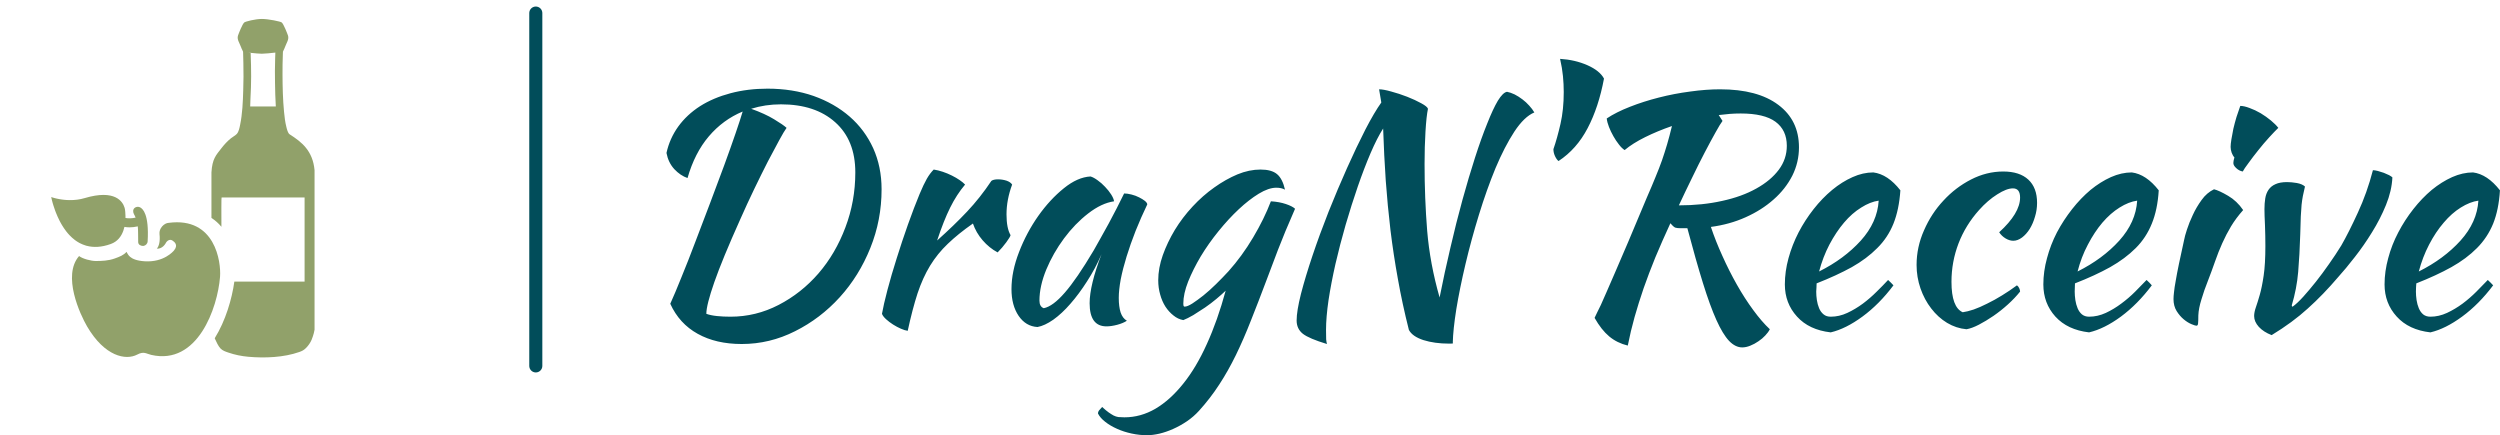 <?xml version="1.0" standalone="no"?>
<svg xmlns="http://www.w3.org/2000/svg" viewBox="0 0 191.304 33.304" width="191.304" height="33.304"><g fill="#91a16a" color="#91a16a" transform="translate(0, 0) scale(0.29)"><svg width="100.0" height="100.0" x="0.0" y="0.0" viewBox="0 0 100 100"><g><g><path fill="currentColor" d="M19.847,63.395c0.138,0.103,0.28,0.199,0.424,0.293c0.062,0.041,0.127,0.082,0.191,0.121    c0.143,0.09,0.288,0.178,0.437,0.261c0.062,0.033,0.125,0.064,0.189,0.099c0.494,0.255,1.017,0.469,1.572,0.631    c0.069,0.02,0.135,0.045,0.205,0.063c0.001-0.002,0.002-0.004,0.003-0.005c1.792,0.477,3.896,0.422,6.37-0.476    c1.773-0.643,2.754-1.986,3.286-3.444c0.006-0.015,0.01-0.029,0.016-0.044c0.121-0.335,0.219-0.677,0.295-1.018    c0.416,0.066,0.856,0.115,1.346,0.115c0.658,0,1.39-0.083,2.178-0.257c0.105,0.902,0.077,2.593,0.103,4.138    c0.011,0.66,0.606,1.013,1.24,1.022c0.063,0.002,0.124-0.002,0.184-0.012c0.548-0.084,1.036-0.578,1.071-1.173    c0.438-7.402-1.415-8.561-1.719-8.817c-0.304-0.259-0.712-0.365-1.093-0.306c-0.236,0.036-0.462,0.135-0.646,0.3    c-0.48,0.432-0.437,1.114-0.121,1.688c0.075,0.136,0.194,0.302,0.408,0.847c-1.103,0.243-1.946,0.217-2.677,0.097    c0.003-0.193,0.003-0.378,0-0.553c0-0.004,0-0.007,0-0.011c-0.008-0.398-0.031-0.741-0.055-1.005    c-0.002-0.011-0.002-0.018-0.003-0.027c-0.016-0.169-0.031-0.306-0.044-0.399c-0.001-0.006-0.001-0.01-0.002-0.019    c-0.005-0.036-0.009-0.066-0.013-0.088c-0.001-0.009-0.002-0.011-0.002-0.019c-0.002-0.017-0.005-0.029-0.005-0.029    s-0.002-0.014-0.003-0.031c-0.001-0.008-0.001-0.009-0.003-0.018c-0.002-0.028-0.008-0.064-0.018-0.113    c-0.001-0.007-0.002-0.013-0.003-0.018c-0.008-0.047-0.02-0.102-0.034-0.165c-0.002-0.008-0.004-0.017-0.006-0.024    c-0.017-0.067-0.037-0.142-0.061-0.223c-0.005-0.017-0.01-0.032-0.015-0.048c-0.054-0.17-0.127-0.364-0.228-0.572    c-0.009-0.019-0.018-0.036-0.027-0.056c-0.052-0.104-0.109-0.209-0.175-0.317c-0.009-0.015-0.02-0.031-0.029-0.046    c-0.064-0.102-0.134-0.204-0.211-0.308c-0.01-0.015-0.019-0.028-0.029-0.041c-0.084-0.109-0.178-0.218-0.278-0.325    c-0.02-0.021-0.041-0.041-0.061-0.063c-0.106-0.109-0.221-0.218-0.348-0.321c-0.003-0.003-0.008-0.006-0.011-0.01    c-0.123-0.1-0.258-0.196-0.401-0.289c-0.029-0.019-0.058-0.038-0.088-0.058c-0.147-0.092-0.305-0.179-0.475-0.26    c-0.031-0.014-0.063-0.028-0.095-0.043c-0.16-0.072-0.33-0.141-0.511-0.202c-0.028-0.011-0.056-0.021-0.085-0.03    c-0.198-0.064-0.411-0.121-0.635-0.17c-0.051-0.01-0.103-0.021-0.155-0.029c-0.233-0.046-0.476-0.086-0.737-0.113    c-0.021-0.002-0.043-0.002-0.064-0.003c-0.247-0.022-0.512-0.033-0.785-0.036c-0.039-0.002-0.072-0.006-0.111-0.006    c-0.024,0-0.054,0.004-0.079,0.004c-0.289,0.002-0.591,0.014-0.91,0.039c-0.063,0.007-0.129,0.015-0.193,0.02    c-0.293,0.029-0.6,0.066-0.92,0.117c-0.06,0.009-0.116,0.016-0.178,0.026c-0.358,0.06-0.736,0.137-1.127,0.226    c-0.091,0.021-0.184,0.044-0.277,0.065c-0.411,0.1-0.834,0.21-1.282,0.344c-0.307,0.092-0.614,0.167-0.918,0.232    c-0.104,0.022-0.205,0.037-0.309,0.058c-0.2,0.038-0.401,0.074-0.598,0.103c-0.118,0.016-0.234,0.029-0.352,0.042    c-0.181,0.021-0.361,0.039-0.539,0.051c-0.118,0.01-0.235,0.018-0.351,0.022c-0.176,0.011-0.349,0.015-0.521,0.017    c-0.125,0.002-0.25,0.005-0.373,0.004c-0.056-0.001-0.112-0.002-0.167-0.003c-0.194-0.005-0.385-0.011-0.571-0.022    c-0.029-0.002-0.059-0.003-0.088-0.004c-0.213-0.015-0.421-0.033-0.623-0.054c-0.045-0.004-0.086-0.009-0.129-0.013    c-0.165-0.02-0.325-0.039-0.48-0.061c-0.041-0.006-0.082-0.012-0.121-0.018c-0.184-0.027-0.363-0.056-0.532-0.087    c-0.019-0.002-0.035-0.007-0.053-0.01c-0.151-0.028-0.296-0.057-0.434-0.085c-0.037-0.009-0.075-0.017-0.11-0.022    c-0.137-0.031-0.269-0.062-0.391-0.091c-0.008-0.002-0.017-0.006-0.025-0.007c-0.131-0.032-0.251-0.064-0.361-0.094    c-0.027-0.008-0.05-0.015-0.075-0.021c-0.085-0.022-0.164-0.047-0.235-0.067c-0.018-0.005-0.037-0.01-0.054-0.016    c-0.08-0.024-0.15-0.047-0.208-0.066c-0.013-0.004-0.022-0.006-0.035-0.01c-0.042-0.015-0.078-0.026-0.104-0.036    c-0.01-0.004-0.023-0.008-0.031-0.011c-0.015-0.006-0.033-0.012-0.033-0.012s0.002,0.014,0.007,0.037    c0.003,0.01,0.004,0.021,0.007,0.035c0.005,0.021,0.009,0.045,0.016,0.075c0.005,0.026,0.011,0.053,0.018,0.086    c0.006,0.027,0.012,0.057,0.02,0.09c0.009,0.043,0.019,0.085,0.03,0.135c0.007,0.029,0.015,0.062,0.022,0.094    c0.028,0.121,0.062,0.256,0.101,0.411c0.006,0.021,0.01,0.04,0.017,0.062c0.021,0.081,0.043,0.167,0.067,0.256    c0.011,0.038,0.021,0.075,0.031,0.115c0.026,0.094,0.053,0.191,0.082,0.294c0.011,0.035,0.021,0.071,0.032,0.109    c0.033,0.113,0.066,0.226,0.104,0.345c0.002,0.01,0.005,0.019,0.008,0.028c0.125,0.406,0.274,0.855,0.448,1.333    c0.009,0.026,0.019,0.051,0.029,0.077c0.054,0.148,0.111,0.299,0.171,0.452c0.012,0.03,0.023,0.06,0.035,0.09    c0.264,0.672,0.577,1.384,0.943,2.102c0.01,0.02,0.02,0.038,0.029,0.058c0.086,0.167,0.175,0.335,0.268,0.501    c0.017,0.032,0.035,0.062,0.052,0.094c0.095,0.171,0.192,0.34,0.293,0.51c0.001,0.002,0.003,0.004,0.004,0.006    c0.322,0.539,0.677,1.068,1.065,1.577c0.019,0.026,0.037,0.05,0.056,0.074c0.116,0.148,0.235,0.296,0.356,0.441    c0.033,0.038,0.065,0.076,0.098,0.114c0.123,0.144,0.249,0.286,0.378,0.424c0.021,0.022,0.043,0.044,0.065,0.066    c0.414,0.438,0.862,0.843,1.342,1.208C19.757,63.325,19.801,63.362,19.847,63.395z"></path><path fill="currentColor" d="M44.517,58.801c-1.184,0.039-2.608,1.454-2.432,2.961c0.218,1.879-0.135,3.254-0.709,3.841    c1.476,0.14,2.29-1.334,2.298-1.346c0.372-0.77,1.142-1.258,1.852-0.771c0.472,0.322,1.608,1.158,0.375,2.616    c-0.189,0.225-2.681,3.171-7.739,2.843c-4.222-0.275-4.426-2.037-4.78-2.487c-0.783,0.899-1.802,1.273-3.121,1.751    c-1.667,0.604-3.445,0.661-4.987,0.661c-1.247,0-3.464-0.571-4.411-1.307c-4.492,5.143,0.263,15.409,2.125,18.589    c4.623,7.889,10.197,9.011,13.23,7.403c1.749-0.926,2.354-0.217,3.694,0.092c12.241,2.814,17.499-12.395,18.147-20.596    C58.369,69.088,56.775,57.188,44.517,58.801z"></path></g><g><path fill="none" d="M72.604,15.464c0.016-0.595,0.031-1,0.053-1.588c-1.078,0.129-2.861,0.302-3.572,0.302    c-0.582,0-1.896-0.119-2.945-0.231c0.17,4.755,0.197,7.595-0.061,12.365c-0.021,0.385-0.041,1.396-0.062,1.789    c2.6,0,4.162,0,6.764,0c-0.125-1.865-0.182-4.36-0.211-6.222C72.521,19.117,72.537,18.224,72.604,15.464z"></path><path fill="currentColor" d="M65.514,13.876c0.188,0.022,0.404,0.046,0.625,0.071c-0.002-0.024-0.002-0.044-0.004-0.069L65.514,13.876z    "></path><g><path fill="none" d="M65.514,13.876c0.188,0.022,0.404,0.046,0.625,0.071c-0.002-0.024-0.002-0.044-0.004-0.069L65.514,13.876z"></path><path fill="none" d="M62.062,72.267c-0.053,0.647-0.127,1.331-0.227,2.043h18.533V52.102H58.518     c-0.189-0.251-0.059,5.094-0.096,7.74C61.732,63.824,62.279,69.507,62.062,72.267z"></path><path fill="none" d="M72.604,15.464c0.016-0.595,0.031-1,0.053-1.588c-1.078,0.129-2.861,0.302-3.572,0.302     c-0.582,0-1.896-0.119-2.945-0.231c0.17,4.755,0.197,7.595-0.061,12.365c-0.021,0.385-0.041,1.396-0.062,1.789     c2.6,0,4.162,0,6.764,0c-0.125-1.865-0.182-4.36-0.211-6.222C72.521,19.117,72.537,18.224,72.604,15.464z"></path><path fill="currentColor" d="M76.426,35.443c-0.479-0.321-0.713-1.357-0.865-1.956c-0.324-1.282-0.479-2.61-0.607-3.926     c-0.322-3.27-0.391-6.566-0.408-9.85c-0.01-2.436,0.02-3.004,0.09-5.438c0.008-0.206,0.014-0.416,0.023-0.624h-0.002     c0.014-0.042,0.041-0.116,0.092-0.22c0.184-0.371,0.365-0.751,0.506-1.145c0.355-0.99,1.076-1.912,0.734-2.922     c-0.143-0.422-1.143-3.048-1.662-3.445C73.998,5.666,70.828,4.998,69.1,5c-1.732-0.002-4.305,0.666-4.633,0.918     c-0.518,0.396-1.518,3.022-1.66,3.445c-0.346,1.011,0.375,1.932,0.734,2.922c0.139,0.394,0.32,0.773,0.506,1.145     c0.053,0.104,0.078,0.179,0.092,0.22c0.004,0.11,0.008,0.22,0.012,0.335c0.027,0.883,0.049,1.767,0.066,2.651     c0.055,3.042,0.055,4.218-0.039,7.26c-0.092,3.017-0.207,6.098-0.822,9.063c-0.16,0.765-0.336,1.765-0.861,2.369     c-0.344,0.393-1.104,0.787-1.578,1.174c-0.928,0.752-1.742,1.638-2.469,2.58c-1.449,1.867-2.441,2.801-2.654,6.41v12.009     c1.027,0.664,1.896,1.46,2.629,2.341c0.037-2.646-0.094-7.991,0.096-7.74h21.852V74.31H61.836     c-0.639,4.578-2.295,10.295-5.174,14.934c0.02,0.06,0.041,0.12,0.068,0.179c0.32,0.718,0.908,1.991,1.471,2.546     c0.594,0.578,1.256,0.787,2.02,1.052c1.729,0.6,3.488,0.956,5.311,1.119c4.312,0.383,9.344,0.192,13.445-1.259     c0.732-0.256,1.188-0.486,1.752-1.045c0.598-0.585,1.16-1.386,1.48-2.145C82.748,88.394,83,87.145,83,87.002V44.891     C82.521,39.786,79.641,37.487,76.426,35.443z M66.016,28.101c0.021-0.393,0.041-1.403,0.062-1.789     c0.258-4.771,0.23-7.61,0.061-12.365c-0.221-0.024-0.438-0.048-0.625-0.071l0.621,0.002c0.002,0.024,0.002,0.044,0.004,0.069     c1.049,0.112,2.363,0.231,2.945,0.231c0.711,0,2.494-0.173,3.572-0.302c-0.021,0.588-0.037,0.993-0.053,1.588     c-0.066,2.76-0.082,3.653-0.035,6.415c0.029,1.862,0.086,4.357,0.211,6.222C70.178,28.101,68.615,28.101,66.016,28.101z"></path></g><polygon fill="currentColor" points="72.656,13.876 72.656,13.876 72.656,13.876   "></polygon></g></g></svg></g><line x1="41" y1="1" x2="41" y2="28" stroke="#014d5a" stroke-linecap="round"></line><path fill="#014d5a" fill-rule="nonzero" d="M0.29 18.74L0.29 18.74Q0.65 17.95 1.15 16.70Q1.66 15.46 2.21 14.00Q2.76 12.55 3.34 11.03Q3.91 9.50 4.42 8.14Q4.92 6.77 5.29 5.69Q5.66 4.61 5.83 4.03L5.83 4.03Q4.32 4.66 3.24 5.93Q2.16 7.20 1.61 9.12L1.61 9.12Q1.06 8.93 0.60 8.44Q0.14 7.94 0 7.20L0 7.20Q0.24 6.10 0.90 5.18Q1.56 4.27 2.57 3.62Q3.58 2.98 4.90 2.63Q6.22 2.28 7.73 2.28L7.73 2.28Q9.65 2.28 11.26 2.84Q12.86 3.41 14.02 4.42Q15.17 5.42 15.82 6.84Q16.46 8.26 16.46 9.98L16.46 9.98Q16.46 12.34 15.60 14.47Q14.74 16.61 13.26 18.24Q11.78 19.87 9.84 20.84Q7.90 21.82 5.76 21.82L5.76 21.82Q3.79 21.82 2.39 21.04Q0.98 20.26 0.29 18.74ZM8.76 3.48L8.76 3.48Q7.56 3.48 6.48 3.82L6.48 3.82Q7.54 4.20 8.23 4.62Q8.93 5.04 9.19 5.28L9.19 5.28Q9 5.54 8.63 6.22Q8.26 6.89 7.76 7.85Q7.27 8.81 6.72 9.95Q6.17 11.09 5.64 12.29L5.64 12.29Q4.27 15.34 3.66 17.09Q3.05 18.84 3.05 19.51L3.05 19.51Q3.38 19.63 3.86 19.68Q4.34 19.73 4.90 19.73L4.90 19.73Q6.84 19.73 8.58 18.83Q10.32 17.93 11.63 16.42Q12.94 14.90 13.69 12.90Q14.45 10.90 14.45 8.69L14.45 8.69Q14.45 6.22 12.91 4.85Q11.38 3.48 8.76 3.48ZM16.49 19.51L16.49 19.51Q16.61 18.82 16.91 17.68Q17.21 16.54 17.62 15.25Q18.02 13.97 18.48 12.67Q18.94 11.38 19.37 10.34L19.37 10.34Q19.68 9.60 19.92 9.18Q20.16 8.76 20.45 8.47L20.45 8.47Q20.78 8.52 21.14 8.64Q21.50 8.76 21.84 8.93Q22.18 9.10 22.44 9.28Q22.70 9.46 22.85 9.62L22.85 9.62Q22.20 10.39 21.71 11.38Q21.22 12.36 20.71 13.90L20.71 13.90Q22.01 12.74 23.00 11.69Q24 10.63 24.86 9.34L24.86 9.34Q25.01 9.22 25.37 9.22L25.37 9.22Q25.70 9.22 26.02 9.32Q26.33 9.43 26.45 9.62L26.45 9.62Q26.02 10.78 26.02 11.90L26.02 11.90Q26.02 12.96 26.33 13.49L26.33 13.49Q26.30 13.63 26.00 14.04Q25.70 14.45 25.34 14.81L25.34 14.81Q24.70 14.47 24.19 13.88Q23.69 13.30 23.45 12.60L23.45 12.60Q22.32 13.39 21.53 14.15Q20.74 14.90 20.17 15.83Q19.61 16.75 19.21 17.95Q18.82 19.15 18.46 20.81L18.46 20.81Q18.24 20.78 17.94 20.65Q17.64 20.52 17.34 20.33Q17.04 20.14 16.80 19.92Q16.56 19.70 16.49 19.51ZM35.02 10.30L35.02 10.30Q35.26 10.30 35.58 10.38Q35.90 10.46 36.17 10.60Q36.43 10.73 36.61 10.87Q36.79 11.02 36.79 11.14L36.79 11.14Q36.31 12.14 35.90 13.16Q35.50 14.18 35.21 15.12Q34.92 16.06 34.76 16.87Q34.61 17.69 34.61 18.29L34.61 18.29Q34.61 18.96 34.75 19.40Q34.90 19.85 35.23 20.04L35.23 20.04Q34.94 20.23 34.49 20.35Q34.03 20.47 33.67 20.47L33.67 20.47Q32.38 20.47 32.38 18.70L32.38 18.70Q32.38 17.33 33.29 14.95L33.29 14.95Q32.81 16.06 32.18 17.03Q31.56 18 30.91 18.74Q30.26 19.49 29.60 19.96Q28.94 20.42 28.39 20.52L28.39 20.52Q27.50 20.47 26.95 19.67Q26.40 18.86 26.40 17.62L26.40 17.62Q26.40 16.27 26.98 14.78Q27.55 13.30 28.45 12.02Q29.35 10.75 30.41 9.90Q31.46 9.05 32.45 9L32.45 9Q32.69 9.07 32.99 9.29Q33.29 9.50 33.56 9.79Q33.84 10.08 34.03 10.38Q34.22 10.68 34.25 10.90L34.25 10.90Q33.29 11.04 32.27 11.83Q31.25 12.62 30.42 13.74Q29.59 14.86 29.06 16.13Q28.54 17.40 28.54 18.50L28.54 18.50Q28.54 18.96 28.87 19.08L28.87 19.08Q29.57 18.94 30.48 17.89Q31.39 16.85 32.69 14.66L32.69 14.66Q32.93 14.23 33.23 13.70Q33.53 13.18 33.84 12.60Q34.15 12.02 34.45 11.44Q34.75 10.85 35.02 10.30ZM33.02 27.14L33.02 27.14Q33.02 27 33.12 26.88Q33.22 26.76 33.34 26.64L33.34 26.64Q33.62 26.90 33.83 27.05Q34.03 27.19 34.21 27.29Q34.39 27.38 34.58 27.41Q34.78 27.43 35.04 27.43L35.04 27.43Q36.29 27.43 37.42 26.77Q38.54 26.11 39.54 24.86Q40.54 23.62 41.35 21.82Q42.17 20.02 42.79 17.74L42.79 17.74Q42.50 18.02 42.08 18.37Q41.66 18.72 41.21 19.03Q40.75 19.34 40.31 19.61Q39.86 19.87 39.55 19.99L39.55 19.99Q39.14 19.92 38.80 19.64Q38.45 19.37 38.18 18.96Q37.92 18.55 37.78 18.04Q37.63 17.52 37.63 16.94L37.63 16.94Q37.63 16.01 37.98 15.02Q38.33 14.04 38.90 13.09Q39.48 12.14 40.26 11.30Q41.04 10.46 41.92 9.84Q42.79 9.22 43.69 8.84Q44.59 8.47 45.46 8.47L45.46 8.47Q46.30 8.47 46.72 8.82Q47.14 9.17 47.33 10.01L47.33 10.01Q47.06 9.86 46.66 9.86L46.66 9.86Q46.08 9.86 45.32 10.32Q44.57 10.78 43.79 11.51Q43.01 12.24 42.24 13.19Q41.47 14.14 40.88 15.12Q40.30 16.10 39.92 17.04Q39.55 17.98 39.55 18.72L39.55 18.72Q39.55 18.89 39.58 18.92Q39.60 18.96 39.65 18.96L39.65 18.96Q39.86 18.96 40.24 18.72Q40.61 18.48 41.08 18.11Q41.54 17.74 42.05 17.24Q42.55 16.75 43.01 16.25L43.01 16.25Q44.04 15.10 44.89 13.67Q45.74 12.24 46.25 10.90L46.25 10.90Q46.90 10.94 47.40 11.11Q47.90 11.28 48.10 11.47L48.10 11.47Q47.28 13.34 46.79 14.62Q46.30 15.89 45.94 16.87L45.94 16.87Q45.29 18.60 44.72 20.03Q44.16 21.46 43.57 22.67Q42.98 23.88 42.30 24.92Q41.62 25.97 40.75 26.93L40.75 26.93Q40.34 27.38 39.83 27.73Q39.31 28.08 38.77 28.32Q38.23 28.56 37.72 28.68Q37.20 28.80 36.77 28.80L36.77 28.80Q36.19 28.80 35.59 28.67Q34.99 28.54 34.48 28.31Q33.96 28.08 33.58 27.78Q33.19 27.48 33.02 27.14ZM50.54 21.82L50.54 21.82Q49.18 21.41 48.70 21.04Q48.22 20.66 48.22 20.02L48.22 20.02Q48.22 19.30 48.55 17.99Q48.89 16.68 49.43 15.07Q49.97 13.46 50.66 11.71Q51.36 9.96 52.08 8.35Q52.80 6.74 53.48 5.41Q54.17 4.08 54.70 3.34L54.70 3.34L54.53 2.33Q54.86 2.33 55.46 2.50Q56.06 2.66 56.68 2.90Q57.29 3.14 57.76 3.40Q58.22 3.65 58.27 3.82L58.27 3.82Q58.15 4.39 58.08 5.56Q58.01 6.72 58.01 8.04L58.01 8.04Q58.01 10.66 58.21 13.16Q58.42 15.67 59.16 18.26L59.16 18.26Q59.54 16.34 59.99 14.44Q60.43 12.53 60.91 10.79Q61.39 9.05 61.87 7.56Q62.35 6.07 62.80 4.96Q63.24 3.84 63.62 3.20Q64.01 2.57 64.32 2.52L64.32 2.52Q64.58 2.57 64.90 2.72Q65.21 2.88 65.50 3.10Q65.78 3.31 66.02 3.58Q66.26 3.84 66.41 4.10L66.41 4.10Q65.64 4.42 64.88 5.57Q64.13 6.72 63.44 8.36Q62.76 10.01 62.17 11.93Q61.58 13.85 61.14 15.71Q60.70 17.57 60.44 19.15Q60.19 20.74 60.17 21.70L60.17 21.70Q60.17 21.74 60.19 21.77L60.19 21.77Q60.12 21.79 60.04 21.79Q59.95 21.79 59.88 21.79L59.88 21.79Q58.78 21.79 57.92 21.52Q57.07 21.24 56.81 20.74L56.81 20.74Q56.30 18.72 55.97 16.85Q55.63 14.98 55.40 13.10Q55.18 11.23 55.04 9.32Q54.91 7.42 54.84 5.33L54.84 5.33Q54.38 6.05 53.88 7.21Q53.38 8.38 52.90 9.77Q52.42 11.16 51.97 12.70Q51.53 14.23 51.19 15.70Q50.86 17.16 50.66 18.47Q50.47 19.78 50.47 20.74L50.47 20.74Q50.47 21.24 50.48 21.46Q50.50 21.67 50.54 21.82ZM68.26 7.82L68.26 7.82Q68.11 7.70 67.99 7.44Q67.87 7.18 67.87 6.91L67.87 6.91Q68.16 6.07 68.41 4.98Q68.66 3.89 68.66 2.54L68.66 2.54Q68.66 1.94 68.60 1.32Q68.54 0.70 68.38 0L68.38 0Q69.53 0.07 70.48 0.49Q71.42 0.91 71.74 1.51L71.74 1.51Q71.33 3.70 70.49 5.30Q69.65 6.91 68.26 7.82ZM86.66 6.77L86.66 6.77Q86.66 7.92 86.15 8.94Q85.63 9.96 84.72 10.76Q83.81 11.57 82.58 12.12Q81.36 12.67 79.92 12.86L79.92 12.86Q80.28 13.94 80.80 15.08Q81.31 16.22 81.91 17.28Q82.51 18.34 83.16 19.22Q83.81 20.11 84.43 20.69L84.43 20.69Q84.31 20.93 84.08 21.17Q83.86 21.41 83.56 21.61Q83.26 21.82 82.93 21.95Q82.61 22.08 82.32 22.08L82.32 22.08Q81.79 22.08 81.31 21.58Q80.83 21.07 80.34 19.98Q79.85 18.89 79.31 17.15Q78.77 15.41 78.12 12.96L78.12 12.96Q77.86 12.96 77.59 12.96Q77.33 12.96 77.18 12.91L77.18 12.91Q77.02 12.82 76.82 12.58L76.82 12.58Q76.18 13.97 75.67 15.19Q75.17 16.42 74.77 17.56Q74.38 18.70 74.08 19.76Q73.78 20.83 73.56 21.94L73.56 21.94Q72.74 21.74 72.14 21.24Q71.54 20.74 71.02 19.82L71.02 19.82Q71.11 19.61 71.22 19.40Q71.33 19.20 71.50 18.83Q71.66 18.46 71.92 17.88Q72.17 17.30 72.59 16.34Q73.01 15.38 73.60 13.99Q74.18 12.60 75.02 10.61L75.02 10.61Q75.41 9.72 75.68 9.05Q75.96 8.38 76.18 7.76Q76.39 7.15 76.57 6.54Q76.75 5.93 76.94 5.14L76.94 5.14Q75.84 5.52 74.89 5.99Q73.94 6.46 73.32 6.98L73.32 6.98Q73.10 6.84 72.88 6.55Q72.65 6.26 72.46 5.92Q72.26 5.57 72.12 5.21Q71.98 4.85 71.95 4.56L71.95 4.56Q72.67 4.08 73.72 3.67Q74.76 3.26 75.94 2.96Q77.11 2.66 78.34 2.50Q79.56 2.33 80.62 2.33L80.62 2.33Q83.50 2.33 85.08 3.52Q86.66 4.70 86.66 6.77ZM80.52 4.30L80.81 4.75Q80.64 4.97 80.28 5.62Q79.92 6.26 79.45 7.16Q78.98 8.06 78.47 9.12Q77.95 10.18 77.47 11.21L77.47 11.21Q79.27 11.21 80.78 10.87Q82.30 10.54 83.40 9.92Q84.50 9.31 85.12 8.48Q85.73 7.66 85.73 6.65L85.73 6.65Q85.73 5.45 84.86 4.81Q84 4.18 82.20 4.18L82.20 4.18Q81.79 4.18 81.38 4.21Q80.98 4.25 80.52 4.30L80.52 4.30ZM94.42 10.06L94.42 10.06Q94.32 11.54 93.89 12.61Q93.46 13.68 92.65 14.48Q91.85 15.29 90.70 15.94Q89.54 16.58 88.01 17.18L88.01 17.18Q88.01 17.33 88.00 17.48Q87.98 17.64 87.98 17.81L87.98 17.81Q87.98 18.12 88.03 18.46Q88.08 18.79 88.20 19.08Q88.32 19.37 88.54 19.55Q88.75 19.73 89.09 19.73L89.09 19.73Q89.74 19.73 90.36 19.44Q90.98 19.15 91.55 18.73Q92.11 18.31 92.60 17.82Q93.10 17.33 93.48 16.92L93.48 16.92Q93.72 17.14 93.89 17.33L93.89 17.33Q92.81 18.77 91.52 19.72Q90.24 20.66 89.09 20.93L89.09 20.93Q87.43 20.74 86.51 19.72Q85.58 18.70 85.58 17.26L85.58 17.26Q85.58 16.27 85.86 15.25Q86.14 14.23 86.63 13.28Q87.12 12.34 87.78 11.50Q88.44 10.66 89.20 10.03Q89.95 9.41 90.76 9.05Q91.56 8.69 92.35 8.69L92.35 8.69Q93.46 8.83 94.42 10.06ZM92.76 10.85L92.76 10.85Q92.11 10.94 91.42 11.38Q90.72 11.81 90.11 12.53Q89.50 13.25 88.99 14.21Q88.49 15.17 88.20 16.27L88.20 16.27Q90.12 15.31 91.39 13.91Q92.66 12.50 92.76 10.85ZM95.66 15.77L95.66 15.77Q95.66 14.40 96.23 13.12Q96.79 11.83 97.72 10.84Q98.64 9.84 99.83 9.23Q101.02 8.62 102.29 8.62L102.29 8.62Q103.54 8.62 104.21 9.24Q104.88 9.86 104.88 11.02L104.88 11.02Q104.88 11.57 104.72 12.08Q104.57 12.60 104.32 13.01Q104.06 13.42 103.73 13.67Q103.39 13.92 103.06 13.92L103.06 13.92Q102.77 13.92 102.47 13.74Q102.17 13.56 101.98 13.27L101.98 13.27Q103.58 11.81 103.58 10.61L103.58 10.61Q103.58 9.91 103.03 9.91L103.03 9.91Q102.55 9.91 101.83 10.37Q101.11 10.82 100.44 11.57L100.44 11.57Q99.41 12.72 98.87 14.12Q98.33 15.53 98.33 17.06L98.33 17.06Q98.33 19.01 99.19 19.39L99.19 19.39Q99.55 19.34 100.03 19.18Q100.51 19.01 101.06 18.73Q101.62 18.46 102.20 18.10Q102.79 17.74 103.34 17.33L103.34 17.33Q103.44 17.40 103.51 17.54Q103.58 17.69 103.58 17.81L103.58 17.81Q103.18 18.31 102.65 18.79Q102.12 19.27 101.54 19.67Q100.97 20.06 100.43 20.34Q99.89 20.62 99.48 20.69L99.48 20.69Q98.69 20.62 97.99 20.20Q97.30 19.78 96.78 19.10Q96.26 18.43 95.96 17.57Q95.66 16.70 95.66 15.77ZM114.19 10.06L114.19 10.06Q114.10 11.54 113.66 12.61Q113.23 13.68 112.43 14.48Q111.62 15.29 110.47 15.94Q109.32 16.58 107.78 17.18L107.78 17.18Q107.78 17.33 107.77 17.48Q107.76 17.64 107.76 17.81L107.76 17.81Q107.76 18.12 107.81 18.46Q107.86 18.79 107.98 19.08Q108.10 19.37 108.31 19.55Q108.53 19.73 108.86 19.73L108.86 19.73Q109.51 19.73 110.14 19.44Q110.76 19.15 111.32 18.73Q111.89 18.31 112.38 17.82Q112.87 17.33 113.26 16.92L113.26 16.92Q113.50 17.14 113.66 17.33L113.66 17.33Q112.58 18.77 111.30 19.72Q110.02 20.66 108.86 20.93L108.86 20.93Q107.21 20.74 106.28 19.72Q105.36 18.70 105.36 17.26L105.36 17.26Q105.36 16.27 105.64 15.25Q105.91 14.23 106.40 13.28Q106.90 12.34 107.56 11.50Q108.22 10.66 108.97 10.03Q109.73 9.41 110.53 9.05Q111.34 8.69 112.13 8.69L112.13 8.69Q113.23 8.83 114.19 10.06ZM112.54 10.85L112.54 10.85Q111.89 10.94 111.19 11.38Q110.50 11.81 109.88 12.53Q109.27 13.25 108.77 14.21Q108.26 15.17 107.98 16.27L107.98 16.27Q109.90 15.31 111.17 13.91Q112.44 12.50 112.54 10.85ZM115.32 18.38L115.32 18.38Q115.32 18.17 115.36 17.84Q115.39 17.52 115.49 16.98Q115.58 16.44 115.74 15.67Q115.90 14.90 116.14 13.82L116.14 13.82Q116.18 13.58 116.35 13.06Q116.52 12.53 116.80 11.94Q117.07 11.35 117.47 10.80Q117.86 10.25 118.42 9.98L118.42 9.98Q118.82 10.08 119.50 10.48Q120.17 10.87 120.65 11.57L120.65 11.57Q120.10 12.19 119.72 12.82Q119.35 13.44 119.05 14.11Q118.75 14.78 118.50 15.50Q118.25 16.22 117.94 17.02L117.94 17.02Q117.67 17.69 117.46 18.40Q117.24 19.10 117.22 19.63L117.22 19.63Q117.22 20.06 117.20 20.24Q117.19 20.42 117.07 20.42L117.07 20.42Q116.98 20.42 116.69 20.30Q116.40 20.18 116.10 19.93Q115.80 19.68 115.56 19.30Q115.32 18.91 115.32 18.38ZM119.90 7.97L119.90 7.97Q119.90 7.82 119.98 7.54L119.98 7.54Q119.86 7.42 119.77 7.18Q119.69 6.94 119.69 6.74L119.69 6.74Q119.69 6.53 119.75 6.16Q119.81 5.78 119.90 5.35Q120 4.92 120.14 4.45Q120.29 3.98 120.43 3.60L120.43 3.60Q120.72 3.60 121.14 3.76Q121.56 3.91 121.99 4.16Q122.42 4.42 122.78 4.72Q123.14 5.02 123.34 5.28L123.34 5.28Q123.07 5.54 122.64 6.01Q122.21 6.48 121.80 7.00Q121.39 7.51 121.06 7.97Q120.72 8.42 120.62 8.62L120.62 8.62Q120.34 8.57 120.12 8.36Q119.90 8.16 119.90 7.97ZM122.28 11.50L122.28 11.50Q122.28 11.06 122.34 10.68Q122.40 10.30 122.59 10.02Q122.78 9.74 123.12 9.59Q123.46 9.43 124.01 9.43L124.01 9.43Q124.34 9.43 124.76 9.50Q125.18 9.58 125.38 9.77L125.38 9.77Q125.28 10.18 125.22 10.49Q125.16 10.80 125.12 11.17Q125.09 11.54 125.06 12.06Q125.04 12.58 125.02 13.39L125.02 13.39Q124.97 15.02 124.86 16.31Q124.75 17.59 124.37 18.86L124.37 18.86Q124.37 18.96 124.44 18.96L124.44 18.96Q124.80 18.70 125.26 18.19Q125.71 17.69 126.22 17.05Q126.72 16.42 127.22 15.70Q127.73 14.98 128.16 14.28L128.16 14.28Q128.74 13.27 129.43 11.76Q130.13 10.25 130.58 8.52L130.58 8.52Q130.73 8.52 130.96 8.58Q131.18 8.64 131.41 8.72Q131.64 8.81 131.82 8.90Q132 9 132.07 9.07L132.07 9.07Q132.02 10.10 131.58 11.18Q131.14 12.26 130.51 13.27Q129.89 14.28 129.19 15.17Q128.50 16.06 127.92 16.70L127.92 16.70Q126.77 18.05 125.60 19.10Q124.44 20.16 122.83 21.14L122.83 21.14Q122.21 20.90 121.85 20.51Q121.49 20.11 121.49 19.68L121.49 19.68Q121.49 19.39 121.62 19.02Q121.75 18.65 121.92 18.06Q122.09 17.47 122.22 16.58Q122.35 15.70 122.35 14.33L122.35 14.33Q122.35 13.54 122.32 12.73Q122.28 11.93 122.28 11.50ZM140.30 10.06L140.30 10.06Q140.21 11.54 139.78 12.61Q139.34 13.68 138.54 14.48Q137.74 15.29 136.58 15.94Q135.43 16.58 133.90 17.18L133.90 17.18Q133.90 17.33 133.88 17.48Q133.87 17.64 133.87 17.81L133.87 17.81Q133.87 18.12 133.92 18.46Q133.97 18.79 134.09 19.08Q134.21 19.37 134.42 19.55Q134.64 19.73 134.98 19.73L134.98 19.73Q135.62 19.73 136.25 19.44Q136.87 19.15 137.44 18.73Q138 18.31 138.49 17.82Q138.98 17.33 139.37 16.92L139.37 16.92Q139.61 17.14 139.78 17.33L139.78 17.33Q138.70 18.77 137.41 19.72Q136.13 20.66 134.98 20.93L134.98 20.93Q133.32 20.74 132.40 19.72Q131.47 18.70 131.47 17.26L131.47 17.26Q131.47 16.27 131.75 15.25Q132.02 14.23 132.52 13.28Q133.01 12.34 133.67 11.50Q134.33 10.66 135.08 10.03Q135.84 9.41 136.64 9.05Q137.45 8.69 138.24 8.69L138.24 8.69Q139.34 8.83 140.30 10.06ZM138.65 10.85L138.65 10.85Q138 10.94 137.30 11.38Q136.61 11.81 136.00 12.53Q135.38 13.25 134.88 14.21Q134.38 15.17 134.09 16.27L134.09 16.27Q136.01 15.31 137.28 13.91Q138.55 12.50 138.65 10.85Z" transform="translate(51, 4.504)"></path></svg>